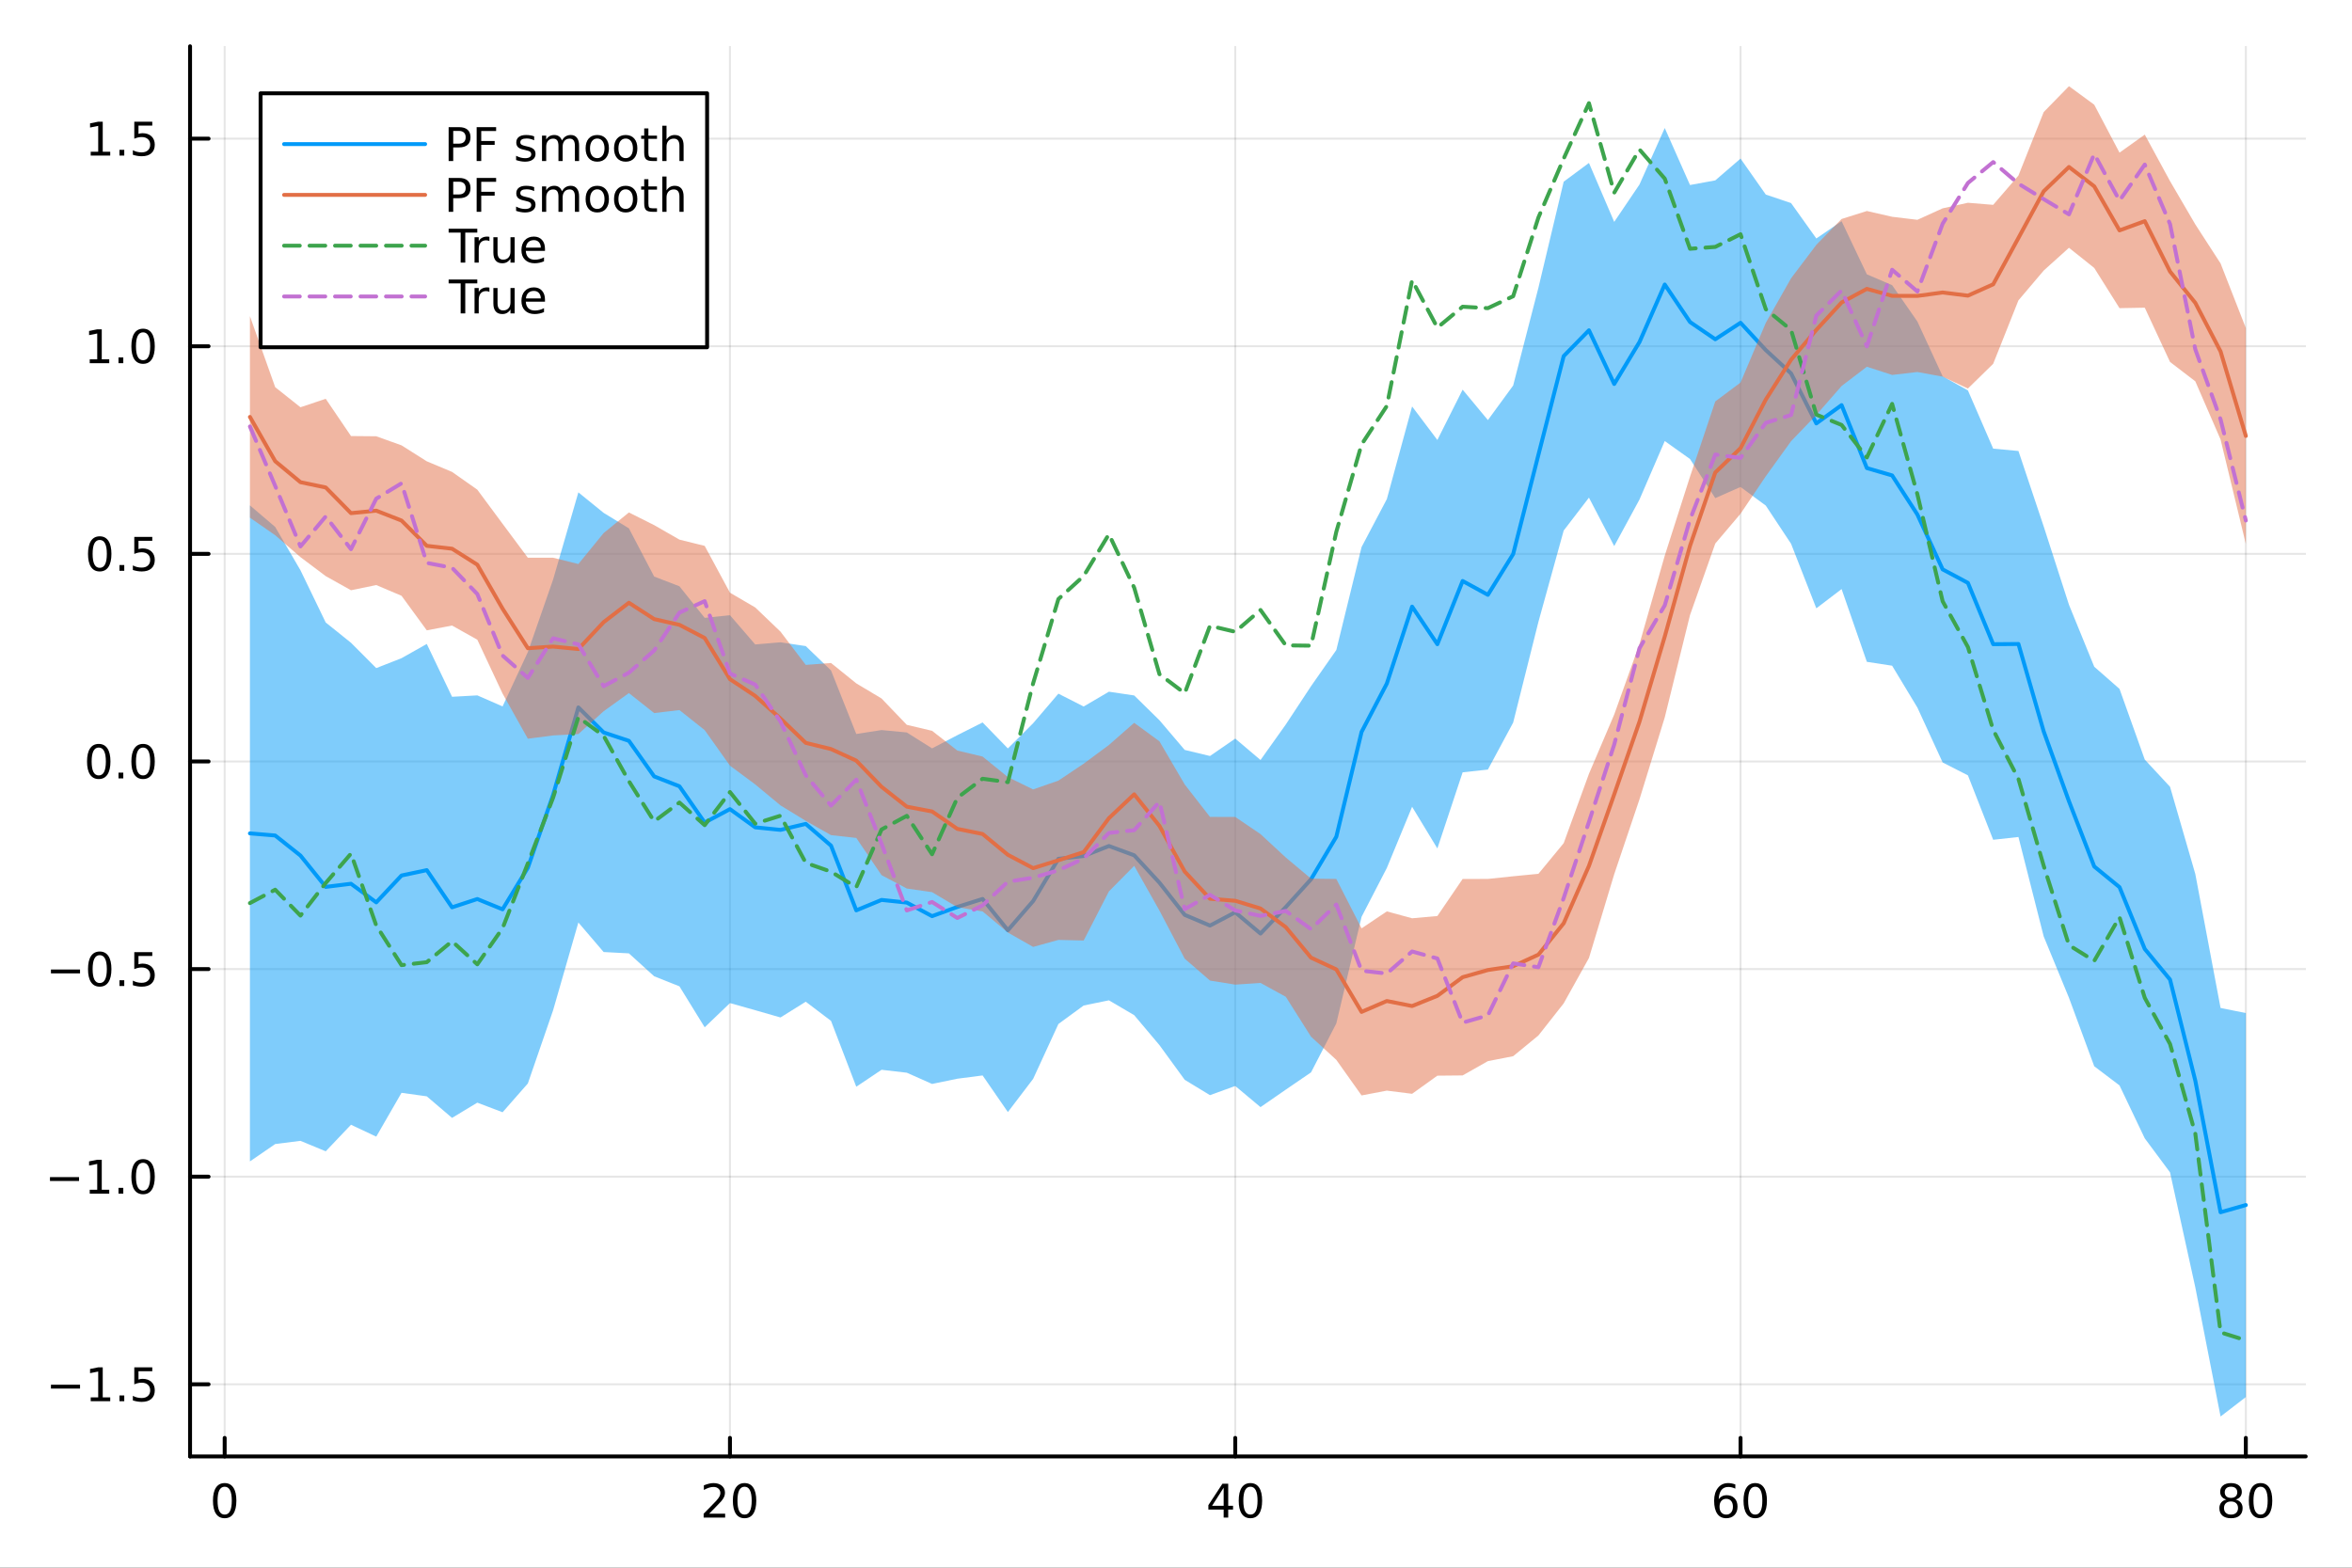 <?xml version="1.0" encoding="utf-8"?>
<svg xmlns="http://www.w3.org/2000/svg" xmlns:xlink="http://www.w3.org/1999/xlink" width="600" height="400" viewBox="0 0 2400 1600">
<rect x="0" y="0" width="2400" height="1600" fill="#333333" stroke="none"/>
<defs>
  <clipPath id="clip260">
    <rect x="0" y="0" width="2400" height="1600"/>
  </clipPath>
</defs>
<path clip-path="url(#clip260)" d="M0 1600 L2400 1600 L2400 0 L0 0  Z" fill="#ffffff" fill-rule="evenodd" fill-opacity="1"/>
<defs>
  <clipPath id="clip261">
    <rect x="480" y="0" width="1681" height="1600"/>
  </clipPath>
</defs>
<path clip-path="url(#clip260)" d="M193.936 1486.45 L2352.76 1486.45 L2352.76 47.244 L193.936 47.244  Z" fill="#ffffff" fill-rule="evenodd" fill-opacity="1"/>
<defs>
  <clipPath id="clip262">
    <rect x="193" y="47" width="2160" height="1440"/>
  </clipPath>
</defs>
<polyline clip-path="url(#clip262)" style="stroke:#000000; stroke-linecap:round; stroke-linejoin:round; stroke-width:2; stroke-opacity:0.1; fill:none" points="229.255,1486.45 229.255,47.244 "/>
<polyline clip-path="url(#clip262)" style="stroke:#000000; stroke-linecap:round; stroke-linejoin:round; stroke-width:2; stroke-opacity:0.1; fill:none" points="744.855,1486.45 744.855,47.244 "/>
<polyline clip-path="url(#clip262)" style="stroke:#000000; stroke-linecap:round; stroke-linejoin:round; stroke-width:2; stroke-opacity:0.1; fill:none" points="1260.46,1486.45 1260.46,47.244 "/>
<polyline clip-path="url(#clip262)" style="stroke:#000000; stroke-linecap:round; stroke-linejoin:round; stroke-width:2; stroke-opacity:0.1; fill:none" points="1776.06,1486.45 1776.06,47.244 "/>
<polyline clip-path="url(#clip262)" style="stroke:#000000; stroke-linecap:round; stroke-linejoin:round; stroke-width:2; stroke-opacity:0.1; fill:none" points="2291.66,1486.45 2291.66,47.244 "/>
<polyline clip-path="url(#clip262)" style="stroke:#000000; stroke-linecap:round; stroke-linejoin:round; stroke-width:2; stroke-opacity:0.1; fill:none" points="193.936,1412.82 2352.76,1412.82 "/>
<polyline clip-path="url(#clip262)" style="stroke:#000000; stroke-linecap:round; stroke-linejoin:round; stroke-width:2; stroke-opacity:0.1; fill:none" points="193.936,1200.93 2352.76,1200.93 "/>
<polyline clip-path="url(#clip262)" style="stroke:#000000; stroke-linecap:round; stroke-linejoin:round; stroke-width:2; stroke-opacity:0.1; fill:none" points="193.936,989.047 2352.76,989.047 "/>
<polyline clip-path="url(#clip262)" style="stroke:#000000; stroke-linecap:round; stroke-linejoin:round; stroke-width:2; stroke-opacity:0.1; fill:none" points="193.936,777.162 2352.76,777.162 "/>
<polyline clip-path="url(#clip262)" style="stroke:#000000; stroke-linecap:round; stroke-linejoin:round; stroke-width:2; stroke-opacity:0.1; fill:none" points="193.936,565.278 2352.76,565.278 "/>
<polyline clip-path="url(#clip262)" style="stroke:#000000; stroke-linecap:round; stroke-linejoin:round; stroke-width:2; stroke-opacity:0.1; fill:none" points="193.936,353.393 2352.76,353.393 "/>
<polyline clip-path="url(#clip262)" style="stroke:#000000; stroke-linecap:round; stroke-linejoin:round; stroke-width:2; stroke-opacity:0.1; fill:none" points="193.936,141.508 2352.76,141.508 "/>
<polyline clip-path="url(#clip260)" style="stroke:#000000; stroke-linecap:round; stroke-linejoin:round; stroke-width:4; stroke-opacity:1; fill:none" points="193.936,1486.45 2352.76,1486.45 "/>
<polyline clip-path="url(#clip260)" style="stroke:#000000; stroke-linecap:round; stroke-linejoin:round; stroke-width:4; stroke-opacity:1; fill:none" points="229.255,1486.45 229.255,1467.55 "/>
<polyline clip-path="url(#clip260)" style="stroke:#000000; stroke-linecap:round; stroke-linejoin:round; stroke-width:4; stroke-opacity:1; fill:none" points="744.855,1486.45 744.855,1467.55 "/>
<polyline clip-path="url(#clip260)" style="stroke:#000000; stroke-linecap:round; stroke-linejoin:round; stroke-width:4; stroke-opacity:1; fill:none" points="1260.46,1486.45 1260.46,1467.55 "/>
<polyline clip-path="url(#clip260)" style="stroke:#000000; stroke-linecap:round; stroke-linejoin:round; stroke-width:4; stroke-opacity:1; fill:none" points="1776.06,1486.45 1776.06,1467.55 "/>
<polyline clip-path="url(#clip260)" style="stroke:#000000; stroke-linecap:round; stroke-linejoin:round; stroke-width:4; stroke-opacity:1; fill:none" points="2291.66,1486.45 2291.66,1467.55 "/>
<path clip-path="url(#clip260)" d="M229.255 1517.37 Q225.644 1517.37 223.815 1520.93 Q222.009 1524.47 222.009 1531.6 Q222.009 1538.71 223.815 1542.27 Q225.644 1545.82 229.255 1545.82 Q232.889 1545.82 234.694 1542.27 Q236.523 1538.71 236.523 1531.6 Q236.523 1524.47 234.694 1520.93 Q232.889 1517.37 229.255 1517.37 M229.255 1513.66 Q235.065 1513.66 238.12 1518.27 Q241.199 1522.85 241.199 1531.6 Q241.199 1540.33 238.12 1544.94 Q235.065 1549.52 229.255 1549.52 Q223.444 1549.52 220.366 1544.94 Q217.31 1540.33 217.31 1531.6 Q217.31 1522.85 220.366 1518.27 Q223.444 1513.66 229.255 1513.66 Z" fill="#000000" fill-rule="nonzero" fill-opacity="1" /><path clip-path="url(#clip260)" d="M723.629 1544.91 L739.948 1544.91 L739.948 1548.85 L718.004 1548.85 L718.004 1544.91 Q720.666 1542.16 725.249 1537.53 Q729.855 1532.88 731.036 1531.53 Q733.281 1529.01 734.161 1527.27 Q735.064 1525.51 735.064 1523.82 Q735.064 1521.07 733.119 1519.33 Q731.198 1517.6 728.096 1517.6 Q725.897 1517.6 723.443 1518.36 Q721.013 1519.13 718.235 1520.68 L718.235 1515.95 Q721.059 1514.82 723.513 1514.24 Q725.967 1513.66 728.004 1513.66 Q733.374 1513.66 736.568 1516.35 Q739.763 1519.03 739.763 1523.52 Q739.763 1525.65 738.953 1527.57 Q738.166 1529.47 736.059 1532.07 Q735.48 1532.74 732.379 1535.95 Q729.277 1539.15 723.629 1544.91 Z" fill="#000000" fill-rule="nonzero" fill-opacity="1" /><path clip-path="url(#clip260)" d="M759.763 1517.37 Q756.152 1517.37 754.323 1520.93 Q752.517 1524.47 752.517 1531.6 Q752.517 1538.71 754.323 1542.27 Q756.152 1545.82 759.763 1545.82 Q763.397 1545.82 765.202 1542.27 Q767.031 1538.71 767.031 1531.6 Q767.031 1524.47 765.202 1520.93 Q763.397 1517.37 759.763 1517.37 M759.763 1513.66 Q765.573 1513.66 768.628 1518.27 Q771.707 1522.85 771.707 1531.6 Q771.707 1540.33 768.628 1544.94 Q765.573 1549.52 759.763 1549.52 Q753.952 1549.52 750.874 1544.94 Q747.818 1540.33 747.818 1531.6 Q747.818 1522.85 750.874 1518.27 Q753.952 1513.66 759.763 1513.66 Z" fill="#000000" fill-rule="nonzero" fill-opacity="1" /><path clip-path="url(#clip260)" d="M1248.63 1518.36 L1236.82 1536.81 L1248.63 1536.81 L1248.63 1518.36 M1247.4 1514.29 L1253.28 1514.29 L1253.28 1536.81 L1258.21 1536.81 L1258.21 1540.7 L1253.28 1540.7 L1253.28 1548.85 L1248.63 1548.85 L1248.63 1540.7 L1233.03 1540.7 L1233.03 1536.19 L1247.4 1514.29 Z" fill="#000000" fill-rule="nonzero" fill-opacity="1" /><path clip-path="url(#clip260)" d="M1275.94 1517.37 Q1272.33 1517.37 1270.5 1520.93 Q1268.7 1524.47 1268.7 1531.6 Q1268.7 1538.71 1270.5 1542.27 Q1272.33 1545.82 1275.94 1545.82 Q1279.58 1545.82 1281.38 1542.27 Q1283.21 1538.71 1283.21 1531.6 Q1283.21 1524.47 1281.38 1520.93 Q1279.58 1517.37 1275.94 1517.37 M1275.94 1513.66 Q1281.75 1513.66 1284.81 1518.27 Q1287.89 1522.85 1287.89 1531.6 Q1287.89 1540.33 1284.81 1544.94 Q1281.75 1549.52 1275.94 1549.52 Q1270.13 1549.52 1267.05 1544.94 Q1264 1540.33 1264 1531.6 Q1264 1522.85 1267.05 1518.27 Q1270.13 1513.66 1275.94 1513.66 Z" fill="#000000" fill-rule="nonzero" fill-opacity="1" /><path clip-path="url(#clip260)" d="M1761.46 1529.7 Q1758.31 1529.7 1756.46 1531.86 Q1754.63 1534.01 1754.63 1537.76 Q1754.63 1541.49 1756.46 1543.66 Q1758.31 1545.82 1761.46 1545.82 Q1764.61 1545.82 1766.44 1543.66 Q1768.29 1541.49 1768.29 1537.76 Q1768.29 1534.01 1766.44 1531.86 Q1764.61 1529.7 1761.46 1529.7 M1770.74 1515.05 L1770.74 1519.31 Q1768.98 1518.48 1767.18 1518.04 Q1765.4 1517.6 1763.64 1517.6 Q1759.01 1517.6 1756.55 1520.72 Q1754.12 1523.85 1753.78 1530.17 Q1755.14 1528.15 1757.2 1527.09 Q1759.26 1526 1761.74 1526 Q1766.95 1526 1769.96 1529.17 Q1772.99 1532.32 1772.99 1537.76 Q1772.99 1543.08 1769.84 1546.3 Q1766.69 1549.52 1761.46 1549.52 Q1755.47 1549.52 1752.3 1544.94 Q1749.12 1540.33 1749.12 1531.6 Q1749.12 1523.41 1753.01 1518.55 Q1756.9 1513.66 1763.45 1513.66 Q1765.21 1513.66 1766.99 1514.01 Q1768.8 1514.36 1770.74 1515.05 Z" fill="#000000" fill-rule="nonzero" fill-opacity="1" /><path clip-path="url(#clip260)" d="M1791.04 1517.37 Q1787.43 1517.37 1785.61 1520.93 Q1783.8 1524.47 1783.8 1531.6 Q1783.8 1538.71 1785.61 1542.27 Q1787.43 1545.82 1791.04 1545.82 Q1794.68 1545.82 1796.48 1542.27 Q1798.31 1538.71 1798.31 1531.6 Q1798.31 1524.47 1796.48 1520.93 Q1794.68 1517.37 1791.04 1517.37 M1791.04 1513.66 Q1796.86 1513.66 1799.91 1518.27 Q1802.99 1522.85 1802.99 1531.6 Q1802.99 1540.33 1799.91 1544.94 Q1796.86 1549.52 1791.04 1549.52 Q1785.23 1549.52 1782.16 1544.94 Q1779.1 1540.33 1779.1 1531.6 Q1779.1 1522.85 1782.16 1518.27 Q1785.23 1513.66 1791.04 1513.66 Z" fill="#000000" fill-rule="nonzero" fill-opacity="1" /><path clip-path="url(#clip260)" d="M2276.53 1532.44 Q2273.2 1532.44 2271.28 1534.22 Q2269.38 1536 2269.38 1539.13 Q2269.38 1542.25 2271.28 1544.03 Q2273.2 1545.82 2276.53 1545.82 Q2279.86 1545.82 2281.78 1544.03 Q2283.71 1542.23 2283.71 1539.13 Q2283.71 1536 2281.78 1534.22 Q2279.89 1532.44 2276.53 1532.44 M2271.85 1530.45 Q2268.84 1529.7 2267.16 1527.64 Q2265.49 1525.58 2265.49 1522.62 Q2265.49 1518.48 2268.43 1516.07 Q2271.39 1513.66 2276.53 1513.66 Q2281.69 1513.66 2284.63 1516.07 Q2287.57 1518.48 2287.57 1522.62 Q2287.57 1525.58 2285.88 1527.64 Q2284.22 1529.7 2281.23 1530.45 Q2284.61 1531.23 2286.48 1533.52 Q2288.38 1535.82 2288.38 1539.13 Q2288.38 1544.15 2285.3 1546.83 Q2282.25 1549.52 2276.53 1549.52 Q2270.81 1549.52 2267.73 1546.83 Q2264.68 1544.15 2264.68 1539.13 Q2264.68 1535.82 2266.58 1533.52 Q2268.47 1531.23 2271.85 1530.45 M2270.14 1523.06 Q2270.14 1525.75 2271.81 1527.25 Q2273.5 1528.76 2276.53 1528.76 Q2279.54 1528.76 2281.23 1527.25 Q2282.94 1525.75 2282.94 1523.06 Q2282.94 1520.38 2281.23 1518.87 Q2279.54 1517.37 2276.53 1517.37 Q2273.5 1517.37 2271.81 1518.87 Q2270.14 1520.38 2270.14 1523.06 Z" fill="#000000" fill-rule="nonzero" fill-opacity="1" /><path clip-path="url(#clip260)" d="M2306.69 1517.37 Q2303.08 1517.37 2301.25 1520.93 Q2299.45 1524.47 2299.45 1531.6 Q2299.45 1538.71 2301.25 1542.27 Q2303.08 1545.82 2306.69 1545.82 Q2310.33 1545.82 2312.13 1542.27 Q2313.96 1538.71 2313.96 1531.6 Q2313.96 1524.47 2312.13 1520.93 Q2310.33 1517.37 2306.69 1517.37 M2306.69 1513.66 Q2312.5 1513.66 2315.56 1518.27 Q2318.64 1522.85 2318.64 1531.6 Q2318.64 1540.33 2315.56 1544.94 Q2312.5 1549.52 2306.69 1549.52 Q2300.88 1549.52 2297.8 1544.94 Q2294.75 1540.33 2294.75 1531.6 Q2294.75 1522.85 2297.8 1518.27 Q2300.88 1513.66 2306.69 1513.66 Z" fill="#000000" fill-rule="nonzero" fill-opacity="1" /><polyline clip-path="url(#clip260)" style="stroke:#000000; stroke-linecap:round; stroke-linejoin:round; stroke-width:4; stroke-opacity:1; fill:none" points="193.936,1486.45 193.936,47.244 "/>
<polyline clip-path="url(#clip260)" style="stroke:#000000; stroke-linecap:round; stroke-linejoin:round; stroke-width:4; stroke-opacity:1; fill:none" points="193.936,1412.82 212.834,1412.82 "/>
<polyline clip-path="url(#clip260)" style="stroke:#000000; stroke-linecap:round; stroke-linejoin:round; stroke-width:4; stroke-opacity:1; fill:none" points="193.936,1200.93 212.834,1200.93 "/>
<polyline clip-path="url(#clip260)" style="stroke:#000000; stroke-linecap:round; stroke-linejoin:round; stroke-width:4; stroke-opacity:1; fill:none" points="193.936,989.047 212.834,989.047 "/>
<polyline clip-path="url(#clip260)" style="stroke:#000000; stroke-linecap:round; stroke-linejoin:round; stroke-width:4; stroke-opacity:1; fill:none" points="193.936,777.162 212.834,777.162 "/>
<polyline clip-path="url(#clip260)" style="stroke:#000000; stroke-linecap:round; stroke-linejoin:round; stroke-width:4; stroke-opacity:1; fill:none" points="193.936,565.278 212.834,565.278 "/>
<polyline clip-path="url(#clip260)" style="stroke:#000000; stroke-linecap:round; stroke-linejoin:round; stroke-width:4; stroke-opacity:1; fill:none" points="193.936,353.393 212.834,353.393 "/>
<polyline clip-path="url(#clip260)" style="stroke:#000000; stroke-linecap:round; stroke-linejoin:round; stroke-width:4; stroke-opacity:1; fill:none" points="193.936,141.508 212.834,141.508 "/>
<path clip-path="url(#clip260)" d="M51.987 1413.27 L81.663 1413.27 L81.663 1417.2 L51.987 1417.2 L51.987 1413.27 Z" fill="#000000" fill-rule="nonzero" fill-opacity="1" /><path clip-path="url(#clip260)" d="M92.566 1426.16 L100.205 1426.16 L100.205 1399.8 L91.895 1401.46 L91.895 1397.2 L100.159 1395.54 L104.834 1395.54 L104.834 1426.16 L112.473 1426.16 L112.473 1430.1 L92.566 1430.1 L92.566 1426.16 Z" fill="#000000" fill-rule="nonzero" fill-opacity="1" /><path clip-path="url(#clip260)" d="M121.918 1424.22 L126.802 1424.22 L126.802 1430.1 L121.918 1430.1 L121.918 1424.22 Z" fill="#000000" fill-rule="nonzero" fill-opacity="1" /><path clip-path="url(#clip260)" d="M137.033 1395.54 L155.39 1395.54 L155.39 1399.47 L141.316 1399.47 L141.316 1407.94 Q142.334 1407.6 143.353 1407.43 Q144.371 1407.25 145.39 1407.25 Q151.177 1407.25 154.556 1410.42 Q157.936 1413.59 157.936 1419.01 Q157.936 1424.59 154.464 1427.69 Q150.992 1430.77 144.672 1430.77 Q142.496 1430.77 140.228 1430.4 Q137.982 1430.03 135.575 1429.29 L135.575 1424.59 Q137.658 1425.72 139.881 1426.28 Q142.103 1426.83 144.58 1426.83 Q148.584 1426.83 150.922 1424.73 Q153.26 1422.62 153.26 1419.01 Q153.26 1415.4 150.922 1413.29 Q148.584 1411.18 144.58 1411.18 Q142.705 1411.18 140.83 1411.6 Q138.978 1412.02 137.033 1412.9 L137.033 1395.54 Z" fill="#000000" fill-rule="nonzero" fill-opacity="1" /><path clip-path="url(#clip260)" d="M50.992 1201.38 L80.668 1201.38 L80.668 1205.32 L50.992 1205.32 L50.992 1201.38 Z" fill="#000000" fill-rule="nonzero" fill-opacity="1" /><path clip-path="url(#clip260)" d="M91.571 1214.28 L99.21 1214.28 L99.21 1187.91 L90.899 1189.58 L90.899 1185.32 L99.163 1183.65 L103.839 1183.65 L103.839 1214.28 L111.478 1214.28 L111.478 1218.21 L91.571 1218.21 L91.571 1214.28 Z" fill="#000000" fill-rule="nonzero" fill-opacity="1" /><path clip-path="url(#clip260)" d="M120.922 1212.33 L125.807 1212.33 L125.807 1218.21 L120.922 1218.21 L120.922 1212.33 Z" fill="#000000" fill-rule="nonzero" fill-opacity="1" /><path clip-path="url(#clip260)" d="M145.992 1186.73 Q142.381 1186.73 140.552 1190.29 Q138.746 1193.84 138.746 1200.97 Q138.746 1208.07 140.552 1211.64 Q142.381 1215.18 145.992 1215.18 Q149.626 1215.18 151.431 1211.64 Q153.26 1208.07 153.26 1200.97 Q153.26 1193.84 151.431 1190.29 Q149.626 1186.73 145.992 1186.73 M145.992 1183.03 Q151.802 1183.03 154.857 1187.63 Q157.936 1192.22 157.936 1200.97 Q157.936 1209.69 154.857 1214.3 Q151.802 1218.88 145.992 1218.88 Q140.181 1218.88 137.103 1214.3 Q134.047 1209.69 134.047 1200.97 Q134.047 1192.22 137.103 1187.63 Q140.181 1183.03 145.992 1183.03 Z" fill="#000000" fill-rule="nonzero" fill-opacity="1" /><path clip-path="url(#clip260)" d="M51.987 989.498 L81.663 989.498 L81.663 993.433 L51.987 993.433 L51.987 989.498 Z" fill="#000000" fill-rule="nonzero" fill-opacity="1" /><path clip-path="url(#clip260)" d="M101.756 974.845 Q98.145 974.845 96.316 978.41 Q94.51 981.952 94.51 989.082 Q94.51 996.188 96.316 999.753 Q98.145 1003.29 101.756 1003.29 Q105.39 1003.29 107.196 999.753 Q109.024 996.188 109.024 989.082 Q109.024 981.952 107.196 978.41 Q105.39 974.845 101.756 974.845 M101.756 971.142 Q107.566 971.142 110.621 975.748 Q113.7 980.332 113.7 989.082 Q113.7 997.808 110.621 1002.41 Q107.566 1007 101.756 1007 Q95.946 1007 92.867 1002.41 Q89.811 997.808 89.811 989.082 Q89.811 980.332 92.867 975.748 Q95.946 971.142 101.756 971.142 Z" fill="#000000" fill-rule="nonzero" fill-opacity="1" /><path clip-path="url(#clip260)" d="M121.918 1000.45 L126.802 1000.45 L126.802 1006.33 L121.918 1006.33 L121.918 1000.45 Z" fill="#000000" fill-rule="nonzero" fill-opacity="1" /><path clip-path="url(#clip260)" d="M137.033 971.767 L155.39 971.767 L155.39 975.702 L141.316 975.702 L141.316 984.174 Q142.334 983.827 143.353 983.665 Q144.371 983.48 145.39 983.48 Q151.177 983.48 154.556 986.651 Q157.936 989.822 157.936 995.239 Q157.936 1000.82 154.464 1003.92 Q150.992 1007 144.672 1007 Q142.496 1007 140.228 1006.63 Q137.982 1006.26 135.575 1005.52 L135.575 1000.82 Q137.658 1001.95 139.881 1002.51 Q142.103 1003.06 144.58 1003.06 Q148.584 1003.06 150.922 1000.96 Q153.26 998.85 153.26 995.239 Q153.26 991.628 150.922 989.521 Q148.584 987.415 144.58 987.415 Q142.705 987.415 140.83 987.832 Q138.978 988.248 137.033 989.128 L137.033 971.767 Z" fill="#000000" fill-rule="nonzero" fill-opacity="1" /><path clip-path="url(#clip260)" d="M100.76 762.961 Q97.149 762.961 95.321 766.526 Q93.515 770.067 93.515 777.197 Q93.515 784.303 95.321 787.868 Q97.149 791.41 100.76 791.41 Q104.395 791.41 106.2 787.868 Q108.029 784.303 108.029 777.197 Q108.029 770.067 106.2 766.526 Q104.395 762.961 100.76 762.961 M100.76 759.257 Q106.571 759.257 109.626 763.864 Q112.705 768.447 112.705 777.197 Q112.705 785.924 109.626 790.53 Q106.571 795.113 100.76 795.113 Q94.95 795.113 91.871 790.53 Q88.816 785.924 88.816 777.197 Q88.816 768.447 91.871 763.864 Q94.95 759.257 100.76 759.257 Z" fill="#000000" fill-rule="nonzero" fill-opacity="1" /><path clip-path="url(#clip260)" d="M120.922 788.563 L125.807 788.563 L125.807 794.442 L120.922 794.442 L120.922 788.563 Z" fill="#000000" fill-rule="nonzero" fill-opacity="1" /><path clip-path="url(#clip260)" d="M145.992 762.961 Q142.381 762.961 140.552 766.526 Q138.746 770.067 138.746 777.197 Q138.746 784.303 140.552 787.868 Q142.381 791.41 145.992 791.41 Q149.626 791.41 151.431 787.868 Q153.26 784.303 153.26 777.197 Q153.26 770.067 151.431 766.526 Q149.626 762.961 145.992 762.961 M145.992 759.257 Q151.802 759.257 154.857 763.864 Q157.936 768.447 157.936 777.197 Q157.936 785.924 154.857 790.53 Q151.802 795.113 145.992 795.113 Q140.181 795.113 137.103 790.53 Q134.047 785.924 134.047 777.197 Q134.047 768.447 137.103 763.864 Q140.181 759.257 145.992 759.257 Z" fill="#000000" fill-rule="nonzero" fill-opacity="1" /><path clip-path="url(#clip260)" d="M101.756 551.076 Q98.145 551.076 96.316 554.641 Q94.51 558.183 94.51 565.312 Q94.51 572.419 96.316 575.984 Q98.145 579.525 101.756 579.525 Q105.39 579.525 107.196 575.984 Q109.024 572.419 109.024 565.312 Q109.024 558.183 107.196 554.641 Q105.39 551.076 101.756 551.076 M101.756 547.373 Q107.566 547.373 110.621 551.979 Q113.7 556.562 113.7 565.312 Q113.7 574.039 110.621 578.646 Q107.566 583.229 101.756 583.229 Q95.946 583.229 92.867 578.646 Q89.811 574.039 89.811 565.312 Q89.811 556.562 92.867 551.979 Q95.946 547.373 101.756 547.373 Z" fill="#000000" fill-rule="nonzero" fill-opacity="1" /><path clip-path="url(#clip260)" d="M121.918 576.678 L126.802 576.678 L126.802 582.558 L121.918 582.558 L121.918 576.678 Z" fill="#000000" fill-rule="nonzero" fill-opacity="1" /><path clip-path="url(#clip260)" d="M137.033 547.998 L155.39 547.998 L155.39 551.933 L141.316 551.933 L141.316 560.405 Q142.334 560.058 143.353 559.896 Q144.371 559.71 145.39 559.71 Q151.177 559.71 154.556 562.882 Q157.936 566.053 157.936 571.47 Q157.936 577.048 154.464 580.15 Q150.992 583.229 144.672 583.229 Q142.496 583.229 140.228 582.859 Q137.982 582.488 135.575 581.747 L135.575 577.048 Q137.658 578.183 139.881 578.738 Q142.103 579.294 144.58 579.294 Q148.584 579.294 150.922 577.187 Q153.26 575.081 153.26 571.47 Q153.26 567.859 150.922 565.752 Q148.584 563.646 144.58 563.646 Q142.705 563.646 140.83 564.062 Q138.978 564.479 137.033 565.359 L137.033 547.998 Z" fill="#000000" fill-rule="nonzero" fill-opacity="1" /><path clip-path="url(#clip260)" d="M91.571 366.738 L99.21 366.738 L99.21 340.372 L90.899 342.039 L90.899 337.78 L99.163 336.113 L103.839 336.113 L103.839 366.738 L111.478 366.738 L111.478 370.673 L91.571 370.673 L91.571 366.738 Z" fill="#000000" fill-rule="nonzero" fill-opacity="1" /><path clip-path="url(#clip260)" d="M120.922 364.793 L125.807 364.793 L125.807 370.673 L120.922 370.673 L120.922 364.793 Z" fill="#000000" fill-rule="nonzero" fill-opacity="1" /><path clip-path="url(#clip260)" d="M145.992 339.192 Q142.381 339.192 140.552 342.756 Q138.746 346.298 138.746 353.428 Q138.746 360.534 140.552 364.099 Q142.381 367.641 145.992 367.641 Q149.626 367.641 151.431 364.099 Q153.26 360.534 153.26 353.428 Q153.26 346.298 151.431 342.756 Q149.626 339.192 145.992 339.192 M145.992 335.488 Q151.802 335.488 154.857 340.094 Q157.936 344.678 157.936 353.428 Q157.936 362.155 154.857 366.761 Q151.802 371.344 145.992 371.344 Q140.181 371.344 137.103 366.761 Q134.047 362.155 134.047 353.428 Q134.047 344.678 137.103 340.094 Q140.181 335.488 145.992 335.488 Z" fill="#000000" fill-rule="nonzero" fill-opacity="1" /><path clip-path="url(#clip260)" d="M92.566 154.853 L100.205 154.853 L100.205 128.488 L91.895 130.154 L91.895 125.895 L100.159 124.228 L104.834 124.228 L104.834 154.853 L112.473 154.853 L112.473 158.788 L92.566 158.788 L92.566 154.853 Z" fill="#000000" fill-rule="nonzero" fill-opacity="1" /><path clip-path="url(#clip260)" d="M121.918 152.909 L126.802 152.909 L126.802 158.788 L121.918 158.788 L121.918 152.909 Z" fill="#000000" fill-rule="nonzero" fill-opacity="1" /><path clip-path="url(#clip260)" d="M137.033 124.228 L155.39 124.228 L155.39 128.164 L141.316 128.164 L141.316 136.636 Q142.334 136.288 143.353 136.126 Q144.371 135.941 145.39 135.941 Q151.177 135.941 154.556 139.113 Q157.936 142.284 157.936 147.7 Q157.936 153.279 154.464 156.381 Q150.992 159.46 144.672 159.46 Q142.496 159.46 140.228 159.089 Q137.982 158.719 135.575 157.978 L135.575 153.279 Q137.658 154.413 139.881 154.969 Q142.103 155.524 144.58 155.524 Q148.584 155.524 150.922 153.418 Q153.26 151.312 153.26 147.7 Q153.26 144.089 150.922 141.983 Q148.584 139.876 144.58 139.876 Q142.705 139.876 140.83 140.293 Q138.978 140.71 137.033 141.589 L137.033 124.228 Z" fill="#000000" fill-rule="nonzero" fill-opacity="1" /><path clip-path="url(#clip262)" d="M255.035 1185.34 L280.815 1167.62 L306.595 1164.36 L332.375 1175.02 L358.155 1147.93 L383.935 1160.06 L409.715 1115.34 L435.495 1118.93 L461.275 1140.93 L487.055 1125.38 L512.835 1135.18 L538.615 1105.8 L564.395 1031.08 L590.175 941.499 L615.955 971.652 L641.735 973.012 L667.515 996.414 L693.295 1006.65 L719.075 1048.49 L744.855 1023.75 L770.635 1031.02 L796.415 1038.44 L822.195 1022.36 L847.975 1041.91 L873.755 1109.13 L899.535 1091.84 L925.316 1094.82 L951.096 1106.28 L976.876 1100.95 L1002.66 1097.61 L1028.44 1134.98 L1054.22 1101.12 L1080 1045.11 L1105.78 1026.22 L1131.56 1020.94 L1157.34 1036.09 L1183.12 1066.68 L1208.9 1102.07 L1234.68 1117.73 L1260.46 1108.36 L1286.24 1129.94 L1312.02 1112.1 L1337.8 1094.46 L1363.58 1044.55 L1389.36 935.712 L1415.14 885.849 L1440.92 823.397 L1466.7 865.937 L1492.48 788.238 L1518.26 785.42 L1544.04 737.509 L1569.82 634.652 L1595.6 541.488 L1621.38 507.895 L1647.16 557.351 L1672.94 509.829 L1698.72 450.131 L1724.5 468.486 L1750.28 508.386 L1776.06 497.003 L1801.84 516.033 L1827.62 554.975 L1853.4 620.859 L1879.18 601.208 L1904.96 675.48 L1930.74 679.43 L1956.52 722.15 L1982.3 778.186 L2008.08 791.336 L2033.86 857.081 L2059.64 854.237 L2085.42 955.783 L2111.2 1018.37 L2136.98 1088.24 L2162.76 1107.77 L2188.54 1161.83 L2214.32 1196.53 L2240.1 1313.82 L2265.88 1445.72 L2291.66 1425.86 L2291.66 1033.94 L2265.88 1028.74 L2240.1 891.951 L2214.32 802.99 L2188.54 775.237 L2162.76 703.091 L2136.98 680.467 L2111.2 617.254 L2085.42 537.336 L2059.64 460.274 L2033.86 457.881 L2008.08 398.459 L1982.3 384.067 L1956.52 328.124 L1930.74 291.031 L1904.96 279.97 L1879.18 225.745 L1853.4 243.39 L1827.62 207.25 L1801.84 198.594 L1776.06 161.858 L1750.28 184.103 L1724.5 188.83 L1698.72 130.641 L1672.94 188.321 L1647.16 226.454 L1621.38 166.304 L1595.6 185.437 L1569.82 293.628 L1544.04 393.479 L1518.26 428.754 L1492.48 397.684 L1466.7 449.05 L1440.92 414.832 L1415.14 509.394 L1389.36 558.327 L1363.58 663.427 L1337.8 700.309 L1312.02 739.443 L1286.24 775.67 L1260.46 753.816 L1234.68 771.573 L1208.9 765.398 L1183.12 735.1 L1157.34 709.787 L1131.56 705.959 L1105.78 721.072 L1080 707.951 L1054.22 738.127 L1028.44 763.868 L1002.66 737.349 L976.876 750.333 L951.096 763.794 L925.316 747.556 L899.535 745.107 L873.755 749.114 L847.975 684.235 L822.195 659.397 L796.415 655.533 L770.635 657.73 L744.855 627.866 L719.075 630.586 L693.295 598.359 L667.515 588.43 L641.735 539.213 L615.955 523.437 L590.175 502.511 L564.395 591.468 L538.615 665.524 L512.835 720.971 L487.055 709.715 L461.275 711.149 L435.495 657.223 L409.715 671.74 L383.935 681.876 L358.155 656.017 L332.375 635.338 L306.595 582.021 L280.815 537.807 L255.035 515.791  Z" fill="#009af9" fill-rule="evenodd" fill-opacity="0.5"/>
<polyline clip-path="url(#clip262)" style="stroke:#009af9; stroke-linecap:round; stroke-linejoin:round; stroke-width:4; stroke-opacity:1; fill:none" points="255.035,850.567 280.815,852.716 306.595,873.188 332.375,905.177 358.155,901.975 383.935,920.969 409.715,893.542 435.495,888.076 461.275,926.038 487.055,917.549 512.835,928.076 538.615,885.663 564.395,811.272 590.175,722.005 615.955,747.545 641.735,756.112 667.515,792.422 693.295,802.502 719.075,839.537 744.855,825.808 770.635,844.376 796.415,846.988 822.195,840.876 847.975,863.07 873.755,929.122 899.535,918.473 925.316,921.187 951.096,935.039 976.876,925.643 1002.66,917.479 1028.44,949.425 1054.22,919.622 1080,876.532 1105.78,873.648 1131.56,863.447 1157.34,872.937 1183.12,900.889 1208.9,933.732 1234.68,944.649 1260.46,931.09 1286.24,952.805 1312.02,925.773 1337.8,897.387 1363.58,853.991 1389.36,747.02 1415.14,697.622 1440.92,619.115 1466.7,657.493 1492.48,592.961 1518.26,607.087 1544.04,565.494 1569.82,464.14 1595.6,363.462 1621.38,337.1 1647.16,391.902 1672.94,349.075 1698.72,290.386 1724.5,328.658 1750.28,346.245 1776.06,329.431 1801.84,357.314 1827.62,381.113 1853.4,432.125 1879.18,413.476 1904.96,477.725 1930.74,485.23 1956.52,525.137 1982.3,581.127 2008.08,594.898 2033.86,657.481 2059.64,657.255 2085.42,746.56 2111.2,817.811 2136.98,884.355 2162.76,905.429 2188.54,968.531 2214.32,999.761 2240.1,1102.89 2265.88,1237.23 2291.66,1229.9 "/>
<path clip-path="url(#clip262)" d="M255.035 528.354 L280.815 546.267 L306.595 568.615 L332.375 587.997 L358.155 602.415 L383.935 597.106 L409.715 608.044 L435.495 643.336 L461.275 638.425 L487.055 652.89 L512.835 707.893 L538.615 753.942 L564.395 750.591 L590.175 749.19 L615.955 725.905 L641.735 707.354 L667.515 727.776 L693.295 724.7 L719.075 745.184 L744.855 781.432 L770.635 800.59 L796.415 821.997 L822.195 837.773 L847.975 852.344 L873.755 855.206 L899.535 893.185 L925.316 906.835 L951.096 910.55 L976.876 925.876 L1002.66 930.209 L1028.44 951.755 L1054.22 966.417 L1080 959.281 L1105.78 959.919 L1131.56 909.756 L1157.34 883.677 L1183.12 929.336 L1208.9 978.461 L1234.68 1000.79 L1260.46 1004.93 L1286.24 1003.18 L1312.02 1017.32 L1337.8 1058.07 L1363.58 1081.7 L1389.36 1118.01 L1415.14 1113.1 L1440.92 1116.34 L1466.7 1097.84 L1492.48 1097.59 L1518.26 1082.99 L1544.04 1077.97 L1569.82 1056.81 L1595.6 1024.06 L1621.38 977.757 L1647.16 892.238 L1672.94 815.803 L1698.72 732.229 L1724.5 627.731 L1750.28 554.745 L1776.06 524.315 L1801.84 486.056 L1827.62 450.296 L1853.4 423.492 L1879.18 393.958 L1904.96 374.295 L1930.74 382.649 L1956.52 379.666 L1982.3 384.402 L2008.08 396.536 L2033.86 371.304 L2059.64 306.534 L2085.42 276.119 L2111.2 252.874 L2136.98 273.471 L2162.76 314.501 L2188.54 314.033 L2214.32 369.405 L2240.1 389.167 L2265.88 448.521 L2291.66 555.119 L2291.66 334.762 L2265.88 268.839 L2240.1 228.994 L2214.32 184.846 L2188.54 137.391 L2162.76 155.795 L2136.98 106.875 L2111.2 87.976 L2085.42 114.343 L2059.64 179.152 L2033.86 209.062 L2008.08 206.95 L1982.3 212.628 L1956.52 224.339 L1930.74 221.247 L1904.96 215.352 L1879.18 223.486 L1853.4 249.873 L1827.62 284.031 L1801.84 329.492 L1776.06 390.434 L1750.28 409.707 L1724.5 486.496 L1698.72 567.141 L1672.94 657.285 L1647.16 729.233 L1621.38 789.741 L1595.6 860.54 L1569.82 891.821 L1544.04 894.333 L1518.26 897.045 L1492.48 897.078 L1466.7 934.891 L1440.92 937.202 L1415.14 930.179 L1389.36 947.48 L1363.58 897.068 L1337.8 896.769 L1312.02 875.165 L1286.24 851.295 L1260.46 833.795 L1234.68 833.744 L1208.9 800.642 L1183.12 756.634 L1157.34 737.713 L1131.56 760.33 L1105.78 779.442 L1080 796.717 L1054.22 805.685 L1028.44 793.106 L1002.66 772.175 L976.876 766.016 L951.096 745.876 L925.316 739.783 L899.535 712.882 L873.755 697.451 L847.975 676.657 L822.195 678.607 L796.415 644.646 L770.635 619.971 L744.855 604.897 L719.075 557.136 L693.295 550.746 L667.515 535.942 L641.735 523.019 L615.955 544.049 L590.175 575.662 L564.395 569.221 L538.615 569.224 L512.835 534.579 L487.055 499.765 L461.275 481.631 L435.495 470.823 L409.715 454.518 L383.935 445.275 L358.155 445.035 L332.375 407.015 L306.595 415.649 L280.815 395.172 L255.035 322.69  Z" fill="#e26f46" fill-rule="evenodd" fill-opacity="0.5"/>
<polyline clip-path="url(#clip262)" style="stroke:#e26f46; stroke-linecap:round; stroke-linejoin:round; stroke-width:4; stroke-opacity:1; fill:none" points="255.035,425.522 280.815,470.719 306.595,492.132 332.375,497.506 358.155,523.725 383.935,521.19 409.715,531.281 435.495,557.08 461.275,560.028 487.055,576.327 512.835,621.236 538.615,661.583 564.395,659.906 590.175,662.426 615.955,634.977 641.735,615.187 667.515,631.859 693.295,637.723 719.075,651.16 744.855,693.165 770.635,710.28 796.415,733.321 822.195,758.19 847.975,764.5 873.755,776.328 899.535,803.033 925.316,823.309 951.096,828.213 976.876,845.946 1002.66,851.192 1028.44,872.43 1054.22,886.051 1080,877.999 1105.78,869.681 1131.56,835.043 1157.34,810.695 1183.12,842.985 1208.9,889.551 1234.68,917.266 1260.46,919.364 1286.24,927.238 1312.02,946.241 1337.8,977.419 1363.58,989.382 1389.36,1032.75 1415.14,1021.64 1440.92,1026.77 1466.7,1016.37 1492.48,997.332 1518.26,990.017 1544.04,986.151 1569.82,974.314 1595.6,942.302 1621.38,883.749 1647.16,810.735 1672.94,736.544 1698.72,649.685 1724.5,557.113 1750.28,482.226 1776.06,457.375 1801.84,407.774 1827.62,367.163 1853.4,336.683 1879.18,308.722 1904.96,294.824 1930.74,301.948 1956.52,302.003 1982.3,298.515 2008.08,301.743 2033.86,290.183 2059.64,242.843 2085.42,195.231 2111.2,170.425 2136.98,190.173 2162.76,235.148 2188.54,225.712 2214.32,277.125 2240.1,309.081 2265.88,358.68 2291.66,444.941 "/>
<polyline clip-path="url(#clip262)" style="stroke:#3da44d; stroke-linecap:round; stroke-linejoin:round; stroke-width:4; stroke-opacity:1; fill:none" stroke-dasharray="16, 10" points="255.035,921.701 280.815,908.037 306.595,934.483 332.375,901.207 358.155,871.233 383.935,944.571 409.715,985.026 435.495,982.018 461.275,960.635 487.055,984.203 512.835,947.358 538.615,881.184 564.395,814.112 590.175,732.009 615.955,751.013 641.735,797.286 667.515,838.344 693.295,819.093 719.075,842.169 744.855,808.358 770.635,840.652 796.415,832.537 822.195,880.651 847.975,889.642 873.755,905.45 899.535,846.581 925.316,832.644 951.096,871.854 976.876,814.263 1002.66,794.793 1028.44,798.275 1054.22,697.359 1080,611.39 1105.78,587.882 1131.56,545.224 1157.34,599.781 1183.12,688.063 1208.9,707.547 1234.68,638.695 1260.46,644.818 1286.24,622.556 1312.02,658.652 1337.8,658.99 1363.58,542.785 1389.36,453.627 1415.14,414.314 1440.92,285.97 1466.7,334.4 1492.48,313.033 1518.26,314.512 1544.04,302.347 1569.82,221.967 1595.6,161.855 1621.38,105.302 1647.16,196.683 1672.94,152.611 1698.72,182.294 1724.5,253.888 1750.28,251.992 1776.06,239.054 1801.84,315.572 1827.62,336.729 1853.4,423.153 1879.18,433.717 1904.96,466.903 1930.74,412.205 1956.52,504.553 1982.3,613.699 2008.08,660.392 2033.86,744.958 2059.64,795.013 2085.42,883.683 2111.2,964.619 2136.98,980.678 2162.76,936.062 2188.54,1018.41 2214.32,1065.5 2240.1,1156.97 2265.88,1359.82 2291.66,1367.92 "/>
<polyline clip-path="url(#clip262)" style="stroke:#c271d2; stroke-linecap:round; stroke-linejoin:round; stroke-width:4; stroke-opacity:1; fill:none" stroke-dasharray="16, 10" points="255.035,435.264 280.815,495.961 306.595,557.704 332.375,527.113 358.155,560.486 383.935,508.93 409.715,493.285 435.495,574.497 461.275,579.464 487.055,606.294 512.835,669.041 538.615,691.873 564.395,651.455 590.175,657.642 615.955,700.324 641.735,686.56 667.515,663.907 693.295,625.25 719.075,613.527 744.855,687.399 770.635,698.66 796.415,736.444 822.195,791.229 847.975,822.171 873.755,795.709 899.535,861.117 925.316,929.207 951.096,920.577 976.876,936.917 1002.66,924.009 1028.44,899.874 1054.22,895.785 1080,888.253 1105.78,876.247 1131.56,850.101 1157.34,847.305 1183.12,818.277 1208.9,927.881 1234.68,913.291 1260.46,929.212 1286.24,934.78 1312.02,929.728 1337.8,948.293 1363.58,923.179 1389.36,990.68 1415.14,993.602 1440.92,971.072 1466.7,978.236 1492.48,1043.74 1518.26,1036.3 1544.04,983.223 1569.82,987.207 1595.6,916.531 1621.38,838.836 1647.16,759.85 1672.94,661.625 1698.72,617.884 1724.5,530.351 1750.28,463.883 1776.06,467.353 1801.84,431.552 1827.62,423.569 1853.4,322.09 1879.18,296.492 1904.96,353.495 1930.74,275.314 1956.52,297.498 1982.3,228.32 2008.08,186.768 2033.86,165.428 2059.64,187.453 2085.42,203.248 2111.2,218.763 2136.98,157.197 2162.76,204.738 2188.54,167.965 2214.32,228.691 2240.1,356.544 2265.88,427.999 2291.66,531.227 "/>
<path clip-path="url(#clip260)" d="M265.897 354.418 L721.546 354.418 L721.546 95.218 L265.897 95.218  Z" fill="#ffffff" fill-rule="evenodd" fill-opacity="1"/>
<polyline clip-path="url(#clip260)" style="stroke:#000000; stroke-linecap:round; stroke-linejoin:round; stroke-width:4; stroke-opacity:1; fill:none" points="265.897,354.418 721.546,354.418 721.546,95.218 265.897,95.218 265.897,354.418 "/>
<polyline clip-path="url(#clip260)" style="stroke:#009af9; stroke-linecap:round; stroke-linejoin:round; stroke-width:4; stroke-opacity:1; fill:none" points="289.884,147.058 433.805,147.058 "/>
<path clip-path="url(#clip260)" d="M462.468 133.62 L462.468 146.606 L468.347 146.606 Q471.611 146.606 473.394 144.916 Q475.176 143.227 475.176 140.102 Q475.176 137 473.394 135.31 Q471.611 133.62 468.347 133.62 L462.468 133.62 M457.792 129.778 L468.347 129.778 Q474.157 129.778 477.12 132.416 Q480.106 135.032 480.106 140.102 Q480.106 145.217 477.12 147.833 Q474.157 150.449 468.347 150.449 L462.468 150.449 L462.468 164.338 L457.792 164.338 L457.792 129.778 Z" fill="#000000" fill-rule="nonzero" fill-opacity="1" /><path clip-path="url(#clip260)" d="M486.38 129.778 L506.241 129.778 L506.241 133.713 L491.055 133.713 L491.055 143.898 L504.759 143.898 L504.759 147.833 L491.055 147.833 L491.055 164.338 L486.38 164.338 L486.38 129.778 Z" fill="#000000" fill-rule="nonzero" fill-opacity="1" /><path clip-path="url(#clip260)" d="M545.06 139.176 L545.06 143.203 Q543.254 142.277 541.31 141.815 Q539.365 141.352 537.282 141.352 Q534.111 141.352 532.514 142.324 Q530.94 143.296 530.94 145.24 Q530.94 146.722 532.074 147.578 Q533.208 148.412 536.634 149.176 L538.092 149.5 Q542.629 150.472 544.527 152.254 Q546.449 154.014 546.449 157.185 Q546.449 160.796 543.578 162.902 Q540.731 165.009 535.731 165.009 Q533.648 165.009 531.379 164.592 Q529.134 164.199 526.634 163.388 L526.634 158.99 Q528.995 160.217 531.287 160.842 Q533.578 161.444 535.824 161.444 Q538.833 161.444 540.453 160.426 Q542.074 159.384 542.074 157.509 Q542.074 155.773 540.893 154.847 Q539.736 153.921 535.777 153.064 L534.296 152.717 Q530.338 151.884 528.578 150.171 Q526.819 148.435 526.819 145.426 Q526.819 141.768 529.412 139.778 Q532.004 137.787 536.773 137.787 Q539.134 137.787 541.217 138.134 Q543.301 138.481 545.06 139.176 Z" fill="#000000" fill-rule="nonzero" fill-opacity="1" /><path clip-path="url(#clip260)" d="M573.416 143.389 Q575.013 140.518 577.236 139.153 Q579.458 137.787 582.467 137.787 Q586.518 137.787 588.717 140.634 Q590.916 143.458 590.916 148.689 L590.916 164.338 L586.634 164.338 L586.634 148.828 Q586.634 145.102 585.314 143.296 Q583.995 141.49 581.286 141.49 Q577.976 141.49 576.055 143.69 Q574.134 145.889 574.134 149.685 L574.134 164.338 L569.851 164.338 L569.851 148.828 Q569.851 145.078 568.532 143.296 Q567.212 141.49 564.458 141.49 Q561.194 141.49 559.273 143.713 Q557.351 145.912 557.351 149.685 L557.351 164.338 L553.069 164.338 L553.069 138.412 L557.351 138.412 L557.351 142.44 Q558.81 140.055 560.847 138.921 Q562.884 137.787 565.685 137.787 Q568.509 137.787 570.476 139.222 Q572.467 140.657 573.416 143.389 Z" fill="#000000" fill-rule="nonzero" fill-opacity="1" /><path clip-path="url(#clip260)" d="M609.458 141.398 Q606.032 141.398 604.041 144.083 Q602.05 146.745 602.05 151.398 Q602.05 156.051 604.018 158.736 Q606.009 161.398 609.458 161.398 Q612.86 161.398 614.851 158.713 Q616.842 156.027 616.842 151.398 Q616.842 146.791 614.851 144.106 Q612.86 141.398 609.458 141.398 M609.458 137.787 Q615.013 137.787 618.184 141.398 Q621.356 145.009 621.356 151.398 Q621.356 157.764 618.184 161.398 Q615.013 165.009 609.458 165.009 Q603.879 165.009 600.708 161.398 Q597.56 157.764 597.56 151.398 Q597.56 145.009 600.708 141.398 Q603.879 137.787 609.458 137.787 Z" fill="#000000" fill-rule="nonzero" fill-opacity="1" /><path clip-path="url(#clip260)" d="M638.462 141.398 Q635.036 141.398 633.045 144.083 Q631.055 146.745 631.055 151.398 Q631.055 156.051 633.022 158.736 Q635.013 161.398 638.462 161.398 Q641.865 161.398 643.856 158.713 Q645.846 156.027 645.846 151.398 Q645.846 146.791 643.856 144.106 Q641.865 141.398 638.462 141.398 M638.462 137.787 Q644.018 137.787 647.189 141.398 Q650.36 145.009 650.36 151.398 Q650.36 157.764 647.189 161.398 Q644.018 165.009 638.462 165.009 Q632.883 165.009 629.712 161.398 Q626.564 157.764 626.564 151.398 Q626.564 145.009 629.712 141.398 Q632.883 137.787 638.462 137.787 Z" fill="#000000" fill-rule="nonzero" fill-opacity="1" /><path clip-path="url(#clip260)" d="M661.633 131.051 L661.633 138.412 L670.406 138.412 L670.406 141.722 L661.633 141.722 L661.633 155.796 Q661.633 158.967 662.49 159.87 Q663.369 160.773 666.031 160.773 L670.406 160.773 L670.406 164.338 L666.031 164.338 Q661.101 164.338 659.226 162.509 Q657.351 160.657 657.351 155.796 L657.351 141.722 L654.226 141.722 L654.226 138.412 L657.351 138.412 L657.351 131.051 L661.633 131.051 Z" fill="#000000" fill-rule="nonzero" fill-opacity="1" /><path clip-path="url(#clip260)" d="M697.559 148.689 L697.559 164.338 L693.3 164.338 L693.3 148.828 Q693.3 145.148 691.865 143.319 Q690.429 141.49 687.559 141.49 Q684.11 141.49 682.119 143.69 Q680.129 145.889 680.129 149.685 L680.129 164.338 L675.846 164.338 L675.846 128.319 L680.129 128.319 L680.129 142.44 Q681.656 140.102 683.716 138.944 Q685.8 137.787 688.508 137.787 Q692.976 137.787 695.267 140.565 Q697.559 143.319 697.559 148.689 Z" fill="#000000" fill-rule="nonzero" fill-opacity="1" /><polyline clip-path="url(#clip260)" style="stroke:#e26f46; stroke-linecap:round; stroke-linejoin:round; stroke-width:4; stroke-opacity:1; fill:none" points="289.884,198.898 433.805,198.898 "/>
<path clip-path="url(#clip260)" d="M462.468 185.46 L462.468 198.446 L468.347 198.446 Q471.611 198.446 473.394 196.756 Q475.176 195.067 475.176 191.942 Q475.176 188.84 473.394 187.15 Q471.611 185.46 468.347 185.46 L462.468 185.46 M457.792 181.618 L468.347 181.618 Q474.157 181.618 477.12 184.256 Q480.106 186.872 480.106 191.942 Q480.106 197.057 477.12 199.673 Q474.157 202.289 468.347 202.289 L462.468 202.289 L462.468 216.178 L457.792 216.178 L457.792 181.618 Z" fill="#000000" fill-rule="nonzero" fill-opacity="1" /><path clip-path="url(#clip260)" d="M486.38 181.618 L506.241 181.618 L506.241 185.553 L491.055 185.553 L491.055 195.738 L504.759 195.738 L504.759 199.673 L491.055 199.673 L491.055 216.178 L486.38 216.178 L486.38 181.618 Z" fill="#000000" fill-rule="nonzero" fill-opacity="1" /><path clip-path="url(#clip260)" d="M545.06 191.016 L545.06 195.043 Q543.254 194.117 541.31 193.655 Q539.365 193.192 537.282 193.192 Q534.111 193.192 532.514 194.164 Q530.94 195.136 530.94 197.08 Q530.94 198.562 532.074 199.418 Q533.208 200.252 536.634 201.016 L538.092 201.34 Q542.629 202.312 544.527 204.094 Q546.449 205.854 546.449 209.025 Q546.449 212.636 543.578 214.742 Q540.731 216.849 535.731 216.849 Q533.648 216.849 531.379 216.432 Q529.134 216.039 526.634 215.228 L526.634 210.83 Q528.995 212.057 531.287 212.682 Q533.578 213.284 535.824 213.284 Q538.833 213.284 540.453 212.266 Q542.074 211.224 542.074 209.349 Q542.074 207.613 540.893 206.687 Q539.736 205.761 535.777 204.904 L534.296 204.557 Q530.338 203.724 528.578 202.011 Q526.819 200.275 526.819 197.266 Q526.819 193.608 529.412 191.618 Q532.004 189.627 536.773 189.627 Q539.134 189.627 541.217 189.974 Q543.301 190.321 545.06 191.016 Z" fill="#000000" fill-rule="nonzero" fill-opacity="1" /><path clip-path="url(#clip260)" d="M573.416 195.229 Q575.013 192.358 577.236 190.993 Q579.458 189.627 582.467 189.627 Q586.518 189.627 588.717 192.474 Q590.916 195.298 590.916 200.529 L590.916 216.178 L586.634 216.178 L586.634 200.668 Q586.634 196.942 585.314 195.136 Q583.995 193.33 581.286 193.33 Q577.976 193.33 576.055 195.53 Q574.134 197.729 574.134 201.525 L574.134 216.178 L569.851 216.178 L569.851 200.668 Q569.851 196.918 568.532 195.136 Q567.212 193.33 564.458 193.33 Q561.194 193.33 559.273 195.553 Q557.351 197.752 557.351 201.525 L557.351 216.178 L553.069 216.178 L553.069 190.252 L557.351 190.252 L557.351 194.28 Q558.81 191.895 560.847 190.761 Q562.884 189.627 565.685 189.627 Q568.509 189.627 570.476 191.062 Q572.467 192.497 573.416 195.229 Z" fill="#000000" fill-rule="nonzero" fill-opacity="1" /><path clip-path="url(#clip260)" d="M609.458 193.238 Q606.032 193.238 604.041 195.923 Q602.05 198.585 602.05 203.238 Q602.05 207.891 604.018 210.576 Q606.009 213.238 609.458 213.238 Q612.86 213.238 614.851 210.553 Q616.842 207.867 616.842 203.238 Q616.842 198.631 614.851 195.946 Q612.86 193.238 609.458 193.238 M609.458 189.627 Q615.013 189.627 618.184 193.238 Q621.356 196.849 621.356 203.238 Q621.356 209.604 618.184 213.238 Q615.013 216.849 609.458 216.849 Q603.879 216.849 600.708 213.238 Q597.56 209.604 597.56 203.238 Q597.56 196.849 600.708 193.238 Q603.879 189.627 609.458 189.627 Z" fill="#000000" fill-rule="nonzero" fill-opacity="1" /><path clip-path="url(#clip260)" d="M638.462 193.238 Q635.036 193.238 633.045 195.923 Q631.055 198.585 631.055 203.238 Q631.055 207.891 633.022 210.576 Q635.013 213.238 638.462 213.238 Q641.865 213.238 643.856 210.553 Q645.846 207.867 645.846 203.238 Q645.846 198.631 643.856 195.946 Q641.865 193.238 638.462 193.238 M638.462 189.627 Q644.018 189.627 647.189 193.238 Q650.36 196.849 650.36 203.238 Q650.36 209.604 647.189 213.238 Q644.018 216.849 638.462 216.849 Q632.883 216.849 629.712 213.238 Q626.564 209.604 626.564 203.238 Q626.564 196.849 629.712 193.238 Q632.883 189.627 638.462 189.627 Z" fill="#000000" fill-rule="nonzero" fill-opacity="1" /><path clip-path="url(#clip260)" d="M661.633 182.891 L661.633 190.252 L670.406 190.252 L670.406 193.562 L661.633 193.562 L661.633 207.636 Q661.633 210.807 662.49 211.71 Q663.369 212.613 666.031 212.613 L670.406 212.613 L670.406 216.178 L666.031 216.178 Q661.101 216.178 659.226 214.349 Q657.351 212.497 657.351 207.636 L657.351 193.562 L654.226 193.562 L654.226 190.252 L657.351 190.252 L657.351 182.891 L661.633 182.891 Z" fill="#000000" fill-rule="nonzero" fill-opacity="1" /><path clip-path="url(#clip260)" d="M697.559 200.529 L697.559 216.178 L693.3 216.178 L693.3 200.668 Q693.3 196.988 691.865 195.159 Q690.429 193.33 687.559 193.33 Q684.11 193.33 682.119 195.53 Q680.129 197.729 680.129 201.525 L680.129 216.178 L675.846 216.178 L675.846 180.159 L680.129 180.159 L680.129 194.28 Q681.656 191.942 683.716 190.784 Q685.8 189.627 688.508 189.627 Q692.976 189.627 695.267 192.405 Q697.559 195.159 697.559 200.529 Z" fill="#000000" fill-rule="nonzero" fill-opacity="1" /><polyline clip-path="url(#clip260)" style="stroke:#3da44d; stroke-linecap:round; stroke-linejoin:round; stroke-width:4; stroke-opacity:1; fill:none" stroke-dasharray="16, 10" points="289.884,250.738 433.805,250.738 "/>
<path clip-path="url(#clip260)" d="M457.792 233.458 L487.028 233.458 L487.028 237.393 L474.759 237.393 L474.759 268.018 L470.06 268.018 L470.06 237.393 L457.792 237.393 L457.792 233.458 Z" fill="#000000" fill-rule="nonzero" fill-opacity="1" /><path clip-path="url(#clip260)" d="M499.412 246.073 Q498.694 245.657 497.838 245.471 Q497.005 245.263 495.986 245.263 Q492.375 245.263 490.43 247.624 Q488.509 249.962 488.509 254.36 L488.509 268.018 L484.227 268.018 L484.227 242.092 L488.509 242.092 L488.509 246.12 Q489.852 243.758 492.005 242.624 Q494.157 241.467 497.236 241.467 Q497.676 241.467 498.208 241.536 Q498.741 241.583 499.389 241.698 L499.412 246.073 Z" fill="#000000" fill-rule="nonzero" fill-opacity="1" /><path clip-path="url(#clip260)" d="M503.44 257.786 L503.44 242.092 L507.699 242.092 L507.699 257.624 Q507.699 261.305 509.134 263.156 Q510.569 264.985 513.44 264.985 Q516.889 264.985 518.879 262.786 Q520.893 260.587 520.893 256.791 L520.893 242.092 L525.153 242.092 L525.153 268.018 L520.893 268.018 L520.893 264.036 Q519.342 266.397 517.282 267.555 Q515.245 268.689 512.537 268.689 Q508.069 268.689 505.754 265.911 Q503.44 263.133 503.44 257.786 M514.157 241.467 L514.157 241.467 Z" fill="#000000" fill-rule="nonzero" fill-opacity="1" /><path clip-path="url(#clip260)" d="M556.101 253.99 L556.101 256.073 L536.518 256.073 Q536.796 260.471 539.157 262.786 Q541.541 265.078 545.777 265.078 Q548.231 265.078 550.523 264.476 Q552.838 263.874 555.106 262.67 L555.106 266.698 Q552.814 267.67 550.407 268.18 Q548 268.689 545.523 268.689 Q539.319 268.689 535.685 265.078 Q532.074 261.467 532.074 255.309 Q532.074 248.944 535.5 245.217 Q538.949 241.467 544.782 241.467 Q550.013 241.467 553.046 244.846 Q556.101 248.203 556.101 253.99 M551.842 252.74 Q551.796 249.245 549.875 247.161 Q547.976 245.078 544.828 245.078 Q541.264 245.078 539.111 247.092 Q536.981 249.106 536.657 252.763 L551.842 252.74 Z" fill="#000000" fill-rule="nonzero" fill-opacity="1" /><polyline clip-path="url(#clip260)" style="stroke:#c271d2; stroke-linecap:round; stroke-linejoin:round; stroke-width:4; stroke-opacity:1; fill:none" stroke-dasharray="16, 10" points="289.884,302.578 433.805,302.578 "/>
<path clip-path="url(#clip260)" d="M457.792 285.298 L487.028 285.298 L487.028 289.233 L474.759 289.233 L474.759 319.858 L470.06 319.858 L470.06 289.233 L457.792 289.233 L457.792 285.298 Z" fill="#000000" fill-rule="nonzero" fill-opacity="1" /><path clip-path="url(#clip260)" d="M499.412 297.913 Q498.694 297.497 497.838 297.311 Q497.005 297.103 495.986 297.103 Q492.375 297.103 490.43 299.464 Q488.509 301.802 488.509 306.2 L488.509 319.858 L484.227 319.858 L484.227 293.932 L488.509 293.932 L488.509 297.96 Q489.852 295.598 492.005 294.464 Q494.157 293.307 497.236 293.307 Q497.676 293.307 498.208 293.376 Q498.741 293.423 499.389 293.538 L499.412 297.913 Z" fill="#000000" fill-rule="nonzero" fill-opacity="1" /><path clip-path="url(#clip260)" d="M503.44 309.626 L503.44 293.932 L507.699 293.932 L507.699 309.464 Q507.699 313.145 509.134 314.996 Q510.569 316.825 513.44 316.825 Q516.889 316.825 518.879 314.626 Q520.893 312.427 520.893 308.631 L520.893 293.932 L525.153 293.932 L525.153 319.858 L520.893 319.858 L520.893 315.876 Q519.342 318.237 517.282 319.395 Q515.245 320.529 512.537 320.529 Q508.069 320.529 505.754 317.751 Q503.44 314.973 503.44 309.626 M514.157 293.307 L514.157 293.307 Z" fill="#000000" fill-rule="nonzero" fill-opacity="1" /><path clip-path="url(#clip260)" d="M556.101 305.83 L556.101 307.913 L536.518 307.913 Q536.796 312.311 539.157 314.626 Q541.541 316.918 545.777 316.918 Q548.231 316.918 550.523 316.316 Q552.838 315.714 555.106 314.51 L555.106 318.538 Q552.814 319.51 550.407 320.02 Q548 320.529 545.523 320.529 Q539.319 320.529 535.685 316.918 Q532.074 313.307 532.074 307.149 Q532.074 300.784 535.5 297.057 Q538.949 293.307 544.782 293.307 Q550.013 293.307 553.046 296.686 Q556.101 300.043 556.101 305.83 M551.842 304.58 Q551.796 301.085 549.875 299.001 Q547.976 296.918 544.828 296.918 Q541.264 296.918 539.111 298.932 Q536.981 300.946 536.657 304.603 L551.842 304.58 Z" fill="#000000" fill-rule="nonzero" fill-opacity="1" /></svg>

